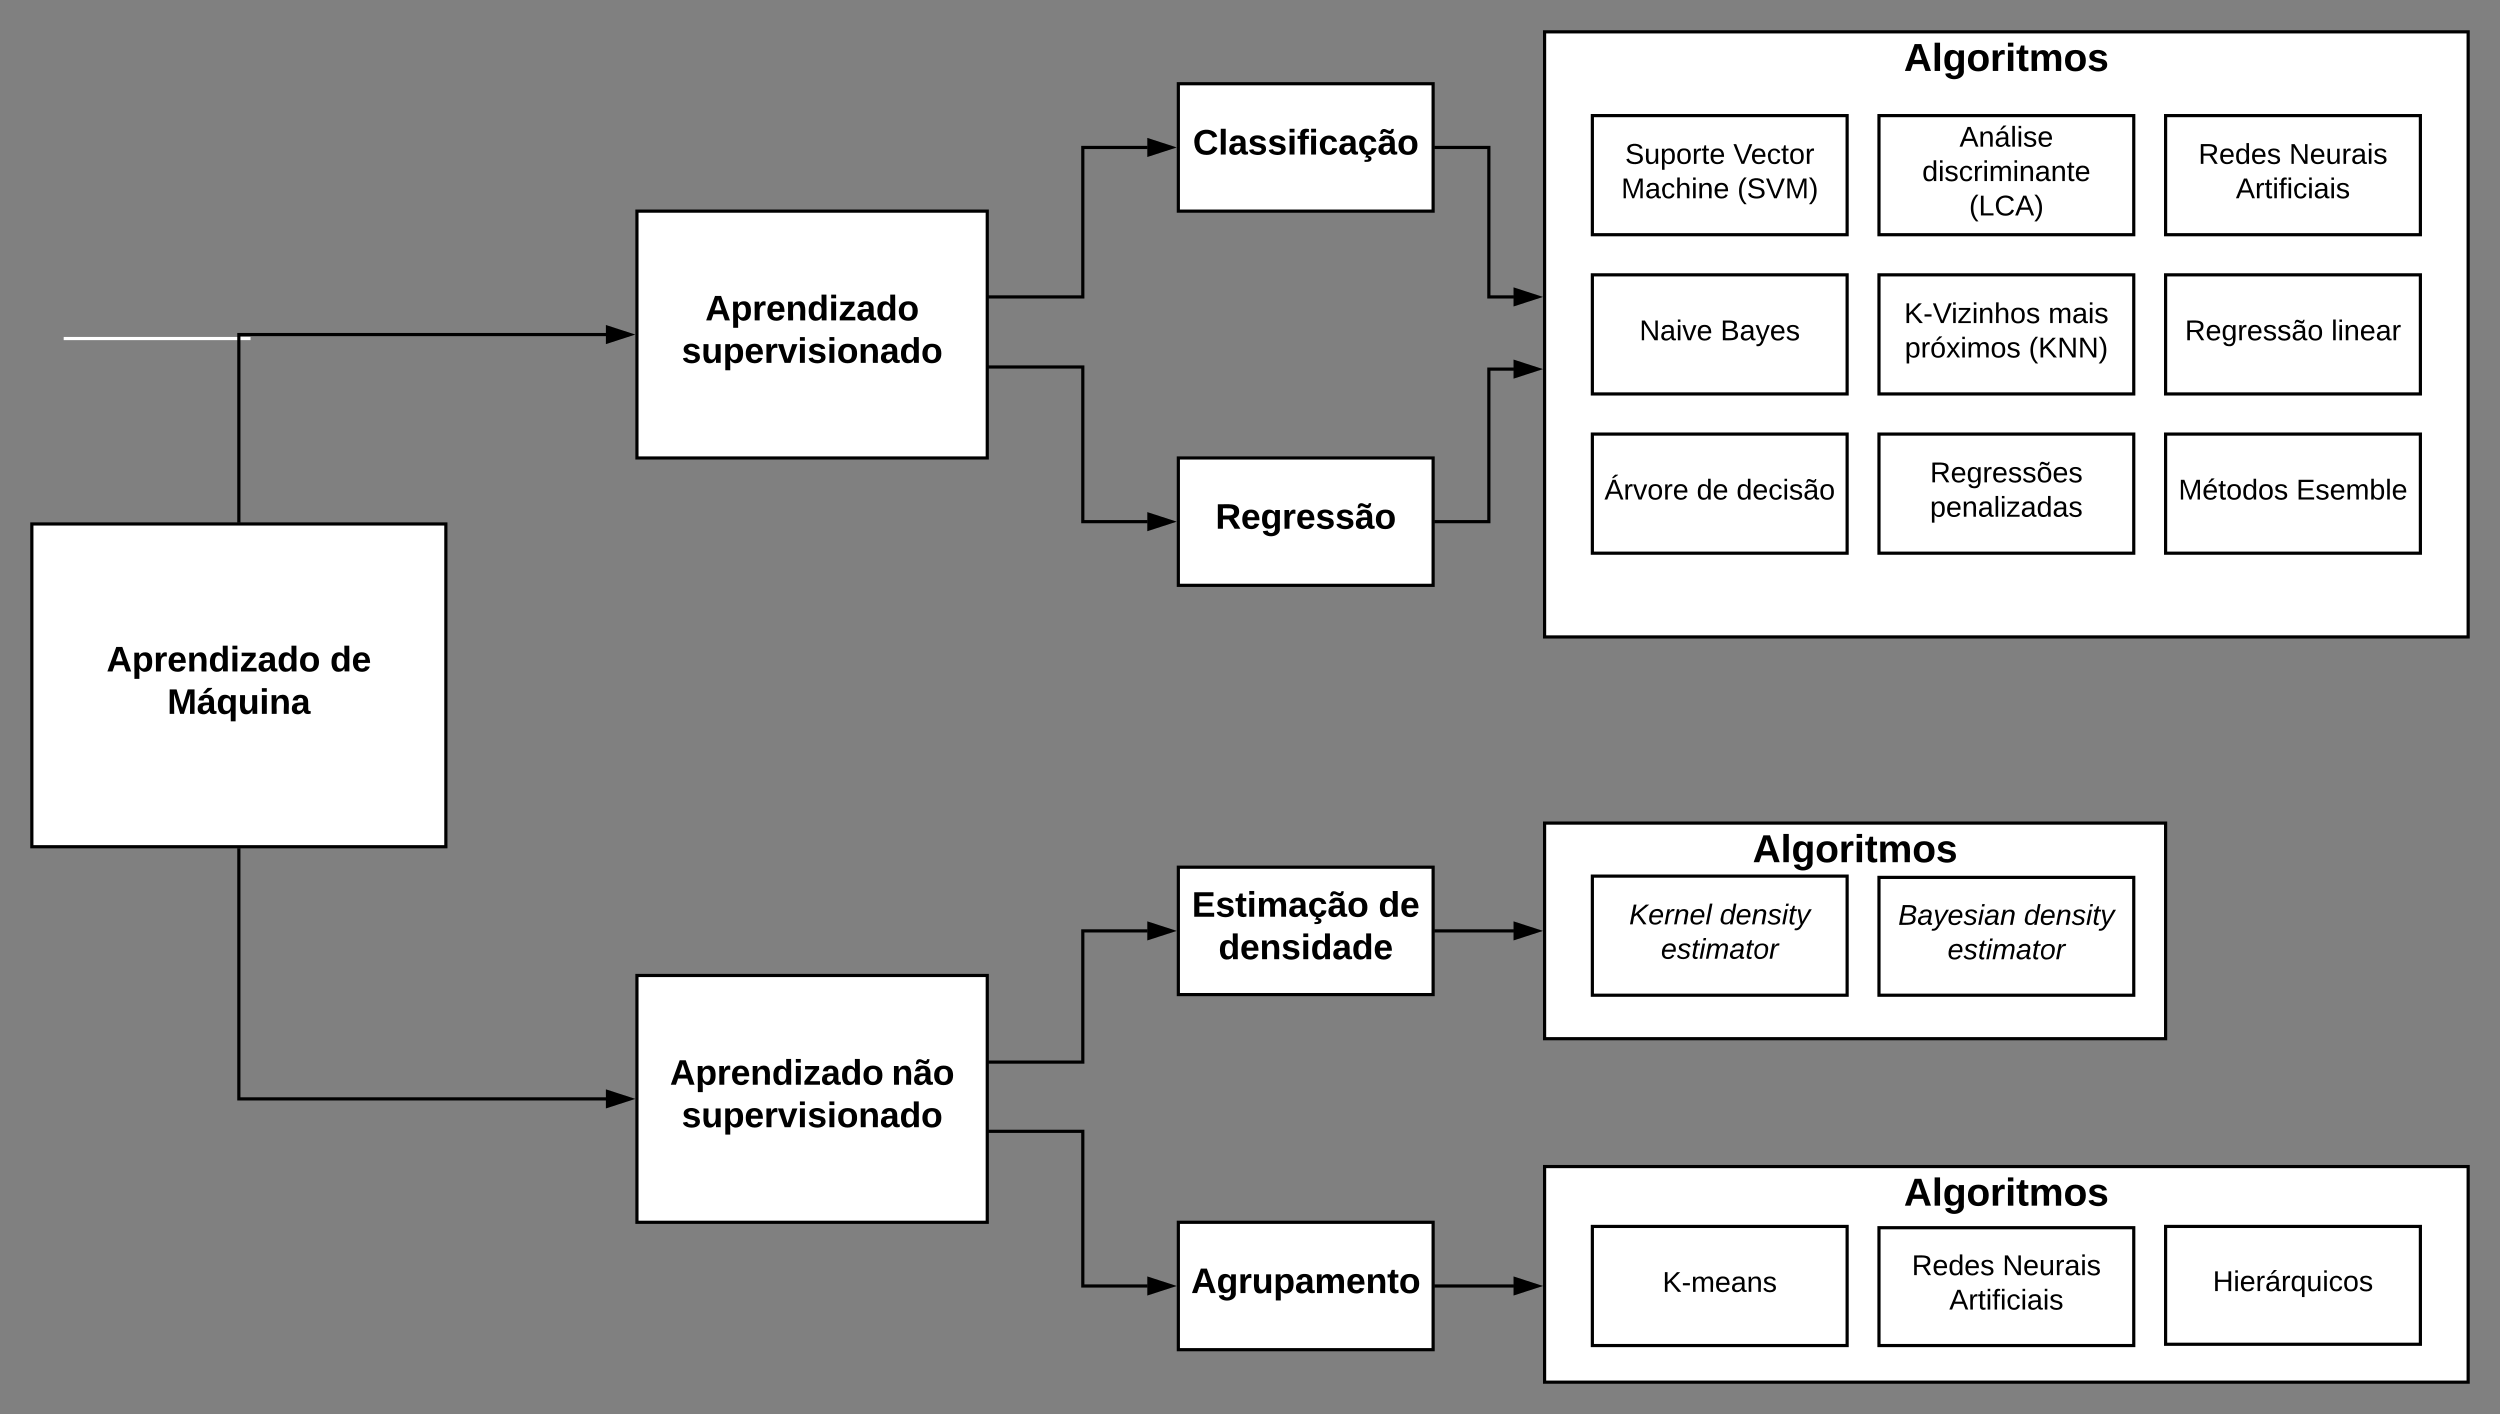 <svg xmlns="http://www.w3.org/2000/svg" xmlns:xlink="http://www.w3.org/1999/xlink" xmlns:lucid="lucid" width="1570" height="888"><rect width="100%" height="100%" fill="#808080" stroke="none"/><g transform="translate(-120 -147.4)" lucid:page-tab-id="0_0"><path d="M1090 880h580v135.4h-580z" stroke="#000" stroke-width="2" fill="#fff"/><use xlink:href="#a" transform="matrix(1,0,0,1,1095,885) translate(220.664 19.556)"/><path d="M1090 167.4h580v380h-580z" stroke="#000" stroke-width="2" fill="#fff"/><use xlink:href="#a" transform="matrix(1,0,0,1,1095,172.4) translate(220.664 19.556)"/><path d="M140 476.45h260v202.7H140z" stroke="#000" stroke-width="2" fill="#fff"/><use xlink:href="#b" transform="matrix(1,0,0,1,145,481.45) translate(41.883 87.611)"/><use xlink:href="#c" transform="matrix(1,0,0,1,145,481.45) translate(182.253 87.611)"/><use xlink:href="#d" transform="matrix(1,0,0,1,145,481.45) translate(80.062 114.278)"/><path d="M520 280h220v155H520z" stroke="#000" stroke-width="2" fill="#fff"/><use xlink:href="#e" transform="matrix(1,0,0,1,525,285) translate(37.901 63.611)"/><use xlink:href="#f" transform="matrix(1,0,0,1,525,285) translate(23.086 90.278)"/><path d="M520 760h220v155H520z" stroke="#000" stroke-width="2" fill="#fff"/><use xlink:href="#g" transform="matrix(1,0,0,1,525,765) translate(15.71 63.611)"/><use xlink:href="#h" transform="matrix(1,0,0,1,525,765) translate(154.907 63.611)"/><use xlink:href="#i" transform="matrix(1,0,0,1,525,765) translate(23.086 90.278)"/><path d="M860 200h160v80H860z" stroke="#000" stroke-width="2" fill="#fff"/><use xlink:href="#j" transform="matrix(1,0,0,1,865,205) translate(4.105 39.444)"/><path d="M860 435h160v80H860z" stroke="#000" stroke-width="2" fill="#fff"/><use xlink:href="#k" transform="matrix(1,0,0,1,865,440) translate(18.302 39.444)"/><path d="M860 915h160v80H860z" stroke="#000" stroke-width="2" fill="#fff"/><use xlink:href="#l" transform="matrix(1,0,0,1,865,920) translate(2.994 39.444)"/><path d="M1120 220h160v74.8h-160z" stroke="#000" stroke-width="2" fill="#fff"/><use xlink:href="#m" transform="matrix(1,0,0,1,1125,225) translate(15.55 25.3)"/><use xlink:href="#n" transform="matrix(1,0,0,1,1125,225) translate(83.5 25.3)"/><use xlink:href="#o" transform="matrix(1,0,0,1,1125,225) translate(13.125 46.9)"/><use xlink:href="#p" transform="matrix(1,0,0,1,1125,225) translate(86.025 46.9)"/><path d="M1480 320h160v74.8h-160z" stroke="#000" stroke-width="2" fill="#fff"/><use xlink:href="#q" transform="matrix(1,0,0,1,1485,325) translate(7.125 36.1)"/><use xlink:href="#r" transform="matrix(1,0,0,1,1485,325) translate(99.025 36.1)"/><path d="M1120 917.6h160v74.8h-160z" stroke="#000" stroke-width="2" fill="#fff"/><use xlink:href="#s" transform="matrix(1,0,0,1,1125,922.6) translate(39.05 36.1)"/><path d="M1300 220h160v74.8h-160z" stroke="#000" stroke-width="2" fill="#fff"/><use xlink:href="#t" transform="matrix(1,0,0,1,1305,225) translate(45.55 14.5)"/><use xlink:href="#u" transform="matrix(1,0,0,1,1305,225) translate(22.125 36.1)"/><use xlink:href="#v" transform="matrix(1,0,0,1,1305,225) translate(51.575 57.7)"/><path d="M1120 320h160v74.8h-160z" stroke="#000" stroke-width="2" fill="#fff"/><use xlink:href="#w" transform="matrix(1,0,0,1,1125,325) translate(24.55 36.1)"/><use xlink:href="#x" transform="matrix(1,0,0,1,1125,325) translate(75.45 36.1)"/><path d="M1300 320h160v74.8h-160z" stroke="#000" stroke-width="2" fill="#fff"/><use xlink:href="#y" transform="matrix(1,0,0,1,1305,325) translate(10.8 25.3)"/><use xlink:href="#z" transform="matrix(1,0,0,1,1305,325) translate(101.3 25.3)"/><use xlink:href="#A" transform="matrix(1,0,0,1,1305,325) translate(11.175 46.9)"/><use xlink:href="#B" transform="matrix(1,0,0,1,1305,325) translate(89.025 46.9)"/><path d="M1480 220h160v74.8h-160z" stroke="#000" stroke-width="2" fill="#fff"/><use xlink:href="#C" transform="matrix(1,0,0,1,1485,225) translate(15.6 25.3)"/><use xlink:href="#D" transform="matrix(1,0,0,1,1485,225) translate(72.55 25.3)"/><use xlink:href="#E" transform="matrix(1,0,0,1,1485,225) translate(39.125 46.9)"/><path d="M1300 420h160v74.8h-160z" stroke="#000" stroke-width="2" fill="#fff"/><use xlink:href="#F" transform="matrix(1,0,0,1,1305,425) translate(27.05 25.3)"/><use xlink:href="#G" transform="matrix(1,0,0,1,1305,425) translate(27.05 46.9)"/><path d="M1480 420h160v74.8h-160z" stroke="#000" stroke-width="2" fill="#fff"/><use xlink:href="#H" transform="matrix(1,0,0,1,1485,425) translate(3.075 36.1)"/><use xlink:href="#I" transform="matrix(1,0,0,1,1485,425) translate(77.025 36.1)"/><path d="M1300 918.4h160v74h-160z" stroke="#000" stroke-width="2" fill="#fff"/><use xlink:href="#C" transform="matrix(1,0,0,1,1305,923.4) translate(15.6 24.8)"/><use xlink:href="#D" transform="matrix(1,0,0,1,1305,923.4) translate(72.55 24.8)"/><use xlink:href="#E" transform="matrix(1,0,0,1,1305,923.4) translate(39.125 46.4)"/><path d="M1480 917.6h160v74h-160z" stroke="#000" stroke-width="2" fill="#fff"/><use xlink:href="#J" transform="matrix(1,0,0,1,1485,922.6) translate(24.625 35.6)"/><path d="M860 692h160v80H860z" stroke="#000" stroke-width="2" fill="#fff"/><use xlink:href="#K" transform="matrix(1,0,0,1,865,697) translate(3.488 26.111)"/><use xlink:href="#L" transform="matrix(1,0,0,1,865,697) translate(120.648 26.111)"/><use xlink:href="#M" transform="matrix(1,0,0,1,865,697) translate(20.185 52.778)"/><path d="M1120 420h160v74.8h-160z" stroke="#000" stroke-width="2" fill="#fff"/><use xlink:href="#N" transform="matrix(1,0,0,1,1125,425) translate(2.575 36.1)"/><use xlink:href="#O" transform="matrix(1,0,0,1,1125,425) translate(60.475 36.1)"/><use xlink:href="#P" transform="matrix(1,0,0,1,1125,425) translate(85.475 36.1)"/><path d="M160 360h117.33" stroke="#fff" stroke-width="2" fill="none"/><path d="M270 475.45V357.5h230.76" stroke="#000" stroke-width="2" fill="none"/><path d="M271 476.45h-2v-1h2zM515.76 357.5l-14.26 4.64v-9.28z"/><path d="M519 357.5l-18.5 6v-12zm-16.5 3.26l10.03-3.26-10.03-3.26z"/><path d="M270 680.15V837.5h230.76" stroke="#000" stroke-width="2" fill="none"/><path d="M271 680.15h-2v-1h2zM515.76 837.5l-14.26 4.64v-9.28z"/><path d="M519 837.5l-18.5 6v-12zm-16.5 3.26l10.03-3.26-10.03-3.26z"/><path d="M741 814.4h59V732h40.76" stroke="#000" stroke-width="2" fill="none"/><path d="M741 815.4h-1v-2h1zM855.76 732l-14.26 4.64v-9.28z"/><path d="M859 732l-18.5 6v-12zm-16.5 3.26l10.03-3.26-10.03-3.26z"/><path d="M741 857.87h59V955h40.76" stroke="#000" stroke-width="2" fill="none"/><path d="M741 858.87h-1v-2h1zM855.76 955l-14.26 4.64v-9.28z"/><path d="M859 955l-18.5 6v-12zm-16.5 3.26l10.03-3.26-10.03-3.26z"/><path d="M741 377.87h59V475h40.76" stroke="#000" stroke-width="2" fill="none"/><path d="M741 378.87h-1v-2h1zM855.76 475l-14.26 4.64v-9.28z"/><path d="M859 475l-18.5 6v-12zm-16.5 3.26l10.03-3.26-10.03-3.26z"/><path d="M741 333.87h59V240h40.76" stroke="#000" stroke-width="2" fill="none"/><path d="M741 334.87h-1v-2h1zM855.76 240l-14.26 4.64v-9.28z"/><path d="M859 240l-18.5 6v-12zm-16.5 3.26l10.03-3.26-10.03-3.26z"/><path d="M1021 240h34v93.87h15.76" stroke="#000" stroke-width="2" fill="none"/><path d="M1021 241h-1v-2h1zM1085.76 333.87l-14.26 4.63v-9.27z"/><path d="M1089 333.87l-18.5 6v-12.02zm-16.5 3.26l10.03-3.26-10.03-3.26z"/><path d="M1021 475h34v-95.8h15.76" stroke="#000" stroke-width="2" fill="none"/><path d="M1021 476h-1v-2h1zM1085.76 379.2l-14.26 4.64v-9.28z"/><path d="M1089 379.2l-18.5 6v-12zm-16.5 3.26l10.03-3.26-10.03-3.26z"/><path d="M1090 664.3h390v135.4h-390z" stroke="#000" stroke-width="2" fill="#fff"/><g><use xlink:href="#a" transform="matrix(1,0,0,1,1095,669.3) translate(125.664 19.556)"/></g><path d="M1120 697.6h160v74.8h-160z" stroke="#000" stroke-width="2" fill="#fff"/><g><use xlink:href="#Q" transform="matrix(1,0,0,1,1125,702.6) translate(18.075 25.3)"/><use xlink:href="#R" transform="matrix(1,0,0,1,1125,702.6) translate(74.975 25.3)"/><use xlink:href="#S" transform="matrix(1,0,0,1,1125,702.6) translate(38.075 46.9)"/></g><path d="M1300 698.4h160v74h-160z" stroke="#000" stroke-width="2" fill="#fff"/><g><use xlink:href="#T" transform="matrix(1,0,0,1,1305,703.4) translate(7.05 24.8)"/><use xlink:href="#R" transform="matrix(1,0,0,1,1305,703.4) translate(86 24.8)"/><use xlink:href="#S" transform="matrix(1,0,0,1,1305,703.4) translate(38.075 46.4)"/></g><path d="M1021 732h49.76" stroke="#000" stroke-width="2" fill="none"/><path d="M1021 733h-1v-2h1zM1085.76 732l-14.26 4.64v-9.28z"/><path d="M1089 732l-18.5 6v-12zm-16.5 3.26l10.03-3.26-10.03-3.26z"/><path d="M1021 955h49.76" stroke="#000" stroke-width="2" fill="none"/><path d="M1021 956h-1v-2h1zM1085.76 955l-14.26 4.64v-9.28z"/><path d="M1089 955l-18.5 6v-12zm-16.5 3.26l10.03-3.26-10.03-3.26z"/><defs><path d="M199 0l-22-63H83L61 0H9l90-248h61L250 0h-51zm-33-102l-36-108c-10 38-24 72-36 108h72" id="U"/><path d="M25 0v-261h50V0H25" id="V"/><path d="M195-6C206 82 75 100 31 46c-4-6-6-13-8-21l49-6c3 16 16 24 34 25 40 0 42-37 40-79-11 22-30 35-61 35-53 0-70-43-70-97 0-56 18-96 73-97 30 0 46 14 59 34l2-30h47zm-90-29c32 0 41-27 41-63 0-35-9-62-40-62-32 0-39 29-40 63 0 36 9 62 39 62" id="W"/><path d="M110-194c64 0 96 36 96 99 0 64-35 99-97 99-61 0-95-36-95-99 0-62 34-99 96-99zm-1 164c35 0 45-28 45-65 0-40-10-65-43-65-34 0-45 26-45 65 0 36 10 65 43 65" id="X"/><path d="M135-150c-39-12-60 13-60 57V0H25l-1-190h47c2 13-1 29 3 40 6-28 27-53 61-41v41" id="Y"/><path d="M25-224v-37h50v37H25zM25 0v-190h50V0H25" id="Z"/><path d="M115-3C79 11 28 4 28-45v-112H4v-33h27l15-45h31v45h36v33H77v99c-1 23 16 31 38 25v30" id="aa"/><path d="M220-157c-53 9-28 100-34 157h-49v-107c1-27-5-49-29-50C55-147 81-57 75 0H25l-1-190h47c2 12-1 28 3 38 10-53 101-56 108 0 13-22 24-43 59-42 82 1 51 116 57 194h-49v-107c-1-25-5-48-29-50" id="ab"/><path d="M137-138c1-29-70-34-71-4 15 46 118 7 119 86 1 83-164 76-172 9l43-7c4 19 20 25 44 25 33 8 57-30 24-41C81-84 22-81 20-136c-2-80 154-74 161-7" id="ac"/><g id="a"><use transform="matrix(0.068,0,0,0.068,0,0)" xlink:href="#U"/><use transform="matrix(0.068,0,0,0.068,17.586,0)" xlink:href="#V"/><use transform="matrix(0.068,0,0,0.068,24.377,0)" xlink:href="#W"/><use transform="matrix(0.068,0,0,0.068,39.247,0)" xlink:href="#X"/><use transform="matrix(0.068,0,0,0.068,54.117,0)" xlink:href="#Y"/><use transform="matrix(0.068,0,0,0.068,63.623,0)" xlink:href="#Z"/><use transform="matrix(0.068,0,0,0.068,70.414,0)" xlink:href="#aa"/><use transform="matrix(0.068,0,0,0.068,78.494,0)" xlink:href="#ab"/><use transform="matrix(0.068,0,0,0.068,100.222,0)" xlink:href="#X"/><use transform="matrix(0.068,0,0,0.068,115.093,0)" xlink:href="#ac"/></g><path d="M135-194c53 0 70 44 70 98 0 56-19 98-73 100-31 1-45-17-59-34 3 33 2 69 2 105H25l-1-265h48c2 10 0 23 3 31 11-24 29-35 60-35zM114-30c33 0 39-31 40-66 0-38-9-64-40-64-56 0-55 130 0 130" id="ad"/><path d="M185-48c-13 30-37 53-82 52C43 2 14-33 14-96s30-98 90-98c62 0 83 45 84 108H66c0 31 8 55 39 56 18 0 30-7 34-22zm-45-69c5-46-57-63-70-21-2 6-4 13-4 21h74" id="ae"/><path d="M135-194c87-1 58 113 63 194h-50c-7-57 23-157-34-157-59 0-34 97-39 157H25l-1-190h47c2 12-1 28 3 38 12-26 28-41 61-42" id="af"/><path d="M88-194c31-1 46 15 58 34l-1-101h50l1 261h-48c-2-10 0-23-3-31C134-8 116 4 84 4 32 4 16-41 15-95c0-56 19-97 73-99zm17 164c33 0 40-30 41-66 1-37-9-64-41-64s-38 30-39 65c0 43 13 65 39 65" id="ag"/><path d="M12 0v-35l95-120H19v-35h142v35L67-36h103V0H12" id="ah"/><path d="M133-34C117-15 103 5 69 4 32 3 11-16 11-54c-1-60 55-63 116-61 1-26-3-47-28-47-18 1-26 9-28 27l-52-2c7-38 36-58 82-57s74 22 75 68l1 82c-1 14 12 18 25 15v27c-30 8-71 5-69-32zm-48 3c29 0 43-24 42-57-32 0-66-3-65 30 0 17 8 27 23 27" id="ai"/><g id="b"><use transform="matrix(0.062,0,0,0.062,0,0)" xlink:href="#U"/><use transform="matrix(0.062,0,0,0.062,15.988,0)" xlink:href="#ad"/><use transform="matrix(0.062,0,0,0.062,29.506,0)" xlink:href="#Y"/><use transform="matrix(0.062,0,0,0.062,38.148,0)" xlink:href="#ae"/><use transform="matrix(0.062,0,0,0.062,50.494,0)" xlink:href="#af"/><use transform="matrix(0.062,0,0,0.062,64.012,0)" xlink:href="#ag"/><use transform="matrix(0.062,0,0,0.062,77.531,0)" xlink:href="#Z"/><use transform="matrix(0.062,0,0,0.062,83.704,0)" xlink:href="#ah"/><use transform="matrix(0.062,0,0,0.062,94.815,0)" xlink:href="#ai"/><use transform="matrix(0.062,0,0,0.062,107.16,0)" xlink:href="#ag"/><use transform="matrix(0.062,0,0,0.062,120.679,0)" xlink:href="#X"/></g><g id="c"><use transform="matrix(0.062,0,0,0.062,0,0)" xlink:href="#ag"/><use transform="matrix(0.062,0,0,0.062,13.519,0)" xlink:href="#ae"/></g><path d="M230 0l2-204L168 0h-37L68-204 70 0H24v-248h70l56 185 57-185h69V0h-46" id="aj"/><path d="M132-34C116-15 102 5 68 4 31 3 10-16 10-54c-1-60 55-63 116-61 1-26-3-47-28-47-18 1-26 9-28 27l-52-2c7-38 36-58 82-57s74 22 75 68l1 82c-1 14 12 18 25 15v27c-30 8-71 5-69-32zm-48 3c29 0 43-24 42-57-32 0-66-3-65 30 0 17 8 27 23 27zM66-208v-5l45-51h45v8l-60 48H66" id="ak"/><path d="M84 4C32 4 15-41 15-95c0-55 18-99 73-99 29 0 47 12 58 34l2-30h48l-1 265h-49V-32C136-9 114 4 84 4zm21-34c32 0 41-29 41-66 0-36-9-64-40-64-33 0-39 30-40 65 0 43 13 65 39 65" id="al"/><path d="M85 4C-2 5 27-109 22-190h50c7 57-23 150 33 157 60-5 35-97 40-157h50l1 190h-47c-2-12 1-28-3-38-12 25-28 42-61 42" id="am"/><g id="d"><use transform="matrix(0.062,0,0,0.062,0,0)" xlink:href="#aj"/><use transform="matrix(0.062,0,0,0.062,18.457,0)" xlink:href="#ak"/><use transform="matrix(0.062,0,0,0.062,30.802,0)" xlink:href="#al"/><use transform="matrix(0.062,0,0,0.062,44.321,0)" xlink:href="#am"/><use transform="matrix(0.062,0,0,0.062,57.84,0)" xlink:href="#Z"/><use transform="matrix(0.062,0,0,0.062,64.012,0)" xlink:href="#af"/><use transform="matrix(0.062,0,0,0.062,77.531,0)" xlink:href="#ai"/></g><g id="e"><use transform="matrix(0.062,0,0,0.062,0,0)" xlink:href="#U"/><use transform="matrix(0.062,0,0,0.062,15.988,0)" xlink:href="#ad"/><use transform="matrix(0.062,0,0,0.062,29.506,0)" xlink:href="#Y"/><use transform="matrix(0.062,0,0,0.062,38.148,0)" xlink:href="#ae"/><use transform="matrix(0.062,0,0,0.062,50.494,0)" xlink:href="#af"/><use transform="matrix(0.062,0,0,0.062,64.012,0)" xlink:href="#ag"/><use transform="matrix(0.062,0,0,0.062,77.531,0)" xlink:href="#Z"/><use transform="matrix(0.062,0,0,0.062,83.704,0)" xlink:href="#ah"/><use transform="matrix(0.062,0,0,0.062,94.815,0)" xlink:href="#ai"/><use transform="matrix(0.062,0,0,0.062,107.16,0)" xlink:href="#ag"/><use transform="matrix(0.062,0,0,0.062,120.679,0)" xlink:href="#X"/></g><path d="M128 0H69L1-190h53L99-40l48-150h52" id="an"/><g id="f"><use transform="matrix(0.062,0,0,0.062,0,0)" xlink:href="#ac"/><use transform="matrix(0.062,0,0,0.062,12.346,0)" xlink:href="#am"/><use transform="matrix(0.062,0,0,0.062,25.864,0)" xlink:href="#ad"/><use transform="matrix(0.062,0,0,0.062,39.383,0)" xlink:href="#ae"/><use transform="matrix(0.062,0,0,0.062,51.728,0)" xlink:href="#Y"/><use transform="matrix(0.062,0,0,0.062,60.37,0)" xlink:href="#an"/><use transform="matrix(0.062,0,0,0.062,72.716,0)" xlink:href="#Z"/><use transform="matrix(0.062,0,0,0.062,78.889,0)" xlink:href="#ac"/><use transform="matrix(0.062,0,0,0.062,91.235,0)" xlink:href="#Z"/><use transform="matrix(0.062,0,0,0.062,97.407,0)" xlink:href="#X"/><use transform="matrix(0.062,0,0,0.062,110.926,0)" xlink:href="#af"/><use transform="matrix(0.062,0,0,0.062,124.444,0)" xlink:href="#ai"/><use transform="matrix(0.062,0,0,0.062,136.79,0)" xlink:href="#ag"/><use transform="matrix(0.062,0,0,0.062,150.309,0)" xlink:href="#X"/></g><g id="g"><use transform="matrix(0.062,0,0,0.062,0,0)" xlink:href="#U"/><use transform="matrix(0.062,0,0,0.062,15.988,0)" xlink:href="#ad"/><use transform="matrix(0.062,0,0,0.062,29.506,0)" xlink:href="#Y"/><use transform="matrix(0.062,0,0,0.062,38.148,0)" xlink:href="#ae"/><use transform="matrix(0.062,0,0,0.062,50.494,0)" xlink:href="#af"/><use transform="matrix(0.062,0,0,0.062,64.012,0)" xlink:href="#ag"/><use transform="matrix(0.062,0,0,0.062,77.531,0)" xlink:href="#Z"/><use transform="matrix(0.062,0,0,0.062,83.704,0)" xlink:href="#ah"/><use transform="matrix(0.062,0,0,0.062,94.815,0)" xlink:href="#ai"/><use transform="matrix(0.062,0,0,0.062,107.16,0)" xlink:href="#ag"/><use transform="matrix(0.062,0,0,0.062,120.679,0)" xlink:href="#X"/></g><path d="M132-34C116-15 102 5 68 4 31 3 10-16 10-54c-1-60 55-63 116-61 1-26-3-47-28-47-18 1-26 9-28 27l-52-2c7-38 36-58 82-57s74 22 75 68l1 82c-1 14 12 18 25 15v27c-30 8-71 5-69-32zm-48 3c29 0 43-24 42-57-32 0-66-3-65 30 0 17 8 27 23 27zm82-228c-2 27-9 52-40 51-27-1-66-46-73 0H29c0-29 9-51 39-51 28 0 66 44 74 0h24" id="ao"/><g id="h"><use transform="matrix(0.062,0,0,0.062,0,0)" xlink:href="#af"/><use transform="matrix(0.062,0,0,0.062,13.519,0)" xlink:href="#ao"/><use transform="matrix(0.062,0,0,0.062,25.864,0)" xlink:href="#X"/></g><g id="i"><use transform="matrix(0.062,0,0,0.062,0,0)" xlink:href="#ac"/><use transform="matrix(0.062,0,0,0.062,12.346,0)" xlink:href="#am"/><use transform="matrix(0.062,0,0,0.062,25.864,0)" xlink:href="#ad"/><use transform="matrix(0.062,0,0,0.062,39.383,0)" xlink:href="#ae"/><use transform="matrix(0.062,0,0,0.062,51.728,0)" xlink:href="#Y"/><use transform="matrix(0.062,0,0,0.062,60.37,0)" xlink:href="#an"/><use transform="matrix(0.062,0,0,0.062,72.716,0)" xlink:href="#Z"/><use transform="matrix(0.062,0,0,0.062,78.889,0)" xlink:href="#ac"/><use transform="matrix(0.062,0,0,0.062,91.235,0)" xlink:href="#Z"/><use transform="matrix(0.062,0,0,0.062,97.407,0)" xlink:href="#X"/><use transform="matrix(0.062,0,0,0.062,110.926,0)" xlink:href="#af"/><use transform="matrix(0.062,0,0,0.062,124.444,0)" xlink:href="#ai"/><use transform="matrix(0.062,0,0,0.062,136.79,0)" xlink:href="#ag"/><use transform="matrix(0.062,0,0,0.062,150.309,0)" xlink:href="#X"/></g><path d="M67-125c0 53 21 87 73 88 37 1 54-22 65-47l45 17C233-25 199 4 140 4 58 4 20-42 15-125 8-235 124-281 211-232c18 10 29 29 36 50l-46 12c-8-25-30-41-62-41-52 0-71 34-72 86" id="ap"/><path d="M121-226c-27-7-43 5-38 36h38v33H83V0H34v-157H6v-33h28c-9-59 32-81 87-68v32" id="aq"/><path d="M190-63c-7 42-38 67-86 67-59 0-84-38-90-98-12-110 154-137 174-36l-49 2c-2-19-15-32-35-32-30 0-35 28-38 64-6 74 65 87 74 30" id="ar"/><path d="M190-63c-7 42-38 67-86 67-59 0-84-38-90-98-12-110 154-137 174-36l-49 2c-2-19-15-32-35-32-30 0-35 28-38 64-6 74 65 87 74 30zm-84 77c20 1 33 9 33 27 0 32-36 36-71 33V53c15 1 39 4 39-11 0-13-16-12-31-12L87 0h25" id="as"/><g id="j"><use transform="matrix(0.062,0,0,0.062,0,0)" xlink:href="#ap"/><use transform="matrix(0.062,0,0,0.062,15.988,0)" xlink:href="#V"/><use transform="matrix(0.062,0,0,0.062,22.16,0)" xlink:href="#ai"/><use transform="matrix(0.062,0,0,0.062,34.506,0)" xlink:href="#ac"/><use transform="matrix(0.062,0,0,0.062,46.852,0)" xlink:href="#ac"/><use transform="matrix(0.062,0,0,0.062,59.198,0)" xlink:href="#Z"/><use transform="matrix(0.062,0,0,0.062,65.37,0)" xlink:href="#aq"/><use transform="matrix(0.062,0,0,0.062,72.716,0)" xlink:href="#Z"/><use transform="matrix(0.062,0,0,0.062,78.889,0)" xlink:href="#ar"/><use transform="matrix(0.062,0,0,0.062,91.235,0)" xlink:href="#ai"/><use transform="matrix(0.062,0,0,0.062,103.58,0)" xlink:href="#as"/><use transform="matrix(0.062,0,0,0.062,115.926,0)" xlink:href="#ao"/><use transform="matrix(0.062,0,0,0.062,128.272,0)" xlink:href="#X"/></g><path d="M240-174c0 40-23 61-54 70L253 0h-59l-57-94H76V0H24v-248c93 4 217-23 216 74zM76-134c48-2 112 12 112-38 0-48-66-32-112-35v73" id="at"/><g id="k"><use transform="matrix(0.062,0,0,0.062,0,0)" xlink:href="#at"/><use transform="matrix(0.062,0,0,0.062,15.988,0)" xlink:href="#ae"/><use transform="matrix(0.062,0,0,0.062,28.333,0)" xlink:href="#W"/><use transform="matrix(0.062,0,0,0.062,41.852,0)" xlink:href="#Y"/><use transform="matrix(0.062,0,0,0.062,50.494,0)" xlink:href="#ae"/><use transform="matrix(0.062,0,0,0.062,62.84,0)" xlink:href="#ac"/><use transform="matrix(0.062,0,0,0.062,75.185,0)" xlink:href="#ac"/><use transform="matrix(0.062,0,0,0.062,87.531,0)" xlink:href="#ao"/><use transform="matrix(0.062,0,0,0.062,99.877,0)" xlink:href="#X"/></g><g id="l"><use transform="matrix(0.062,0,0,0.062,0,0)" xlink:href="#U"/><use transform="matrix(0.062,0,0,0.062,15.988,0)" xlink:href="#W"/><use transform="matrix(0.062,0,0,0.062,29.506,0)" xlink:href="#Y"/><use transform="matrix(0.062,0,0,0.062,38.148,0)" xlink:href="#am"/><use transform="matrix(0.062,0,0,0.062,51.667,0)" xlink:href="#ad"/><use transform="matrix(0.062,0,0,0.062,65.185,0)" xlink:href="#ai"/><use transform="matrix(0.062,0,0,0.062,77.531,0)" xlink:href="#ab"/><use transform="matrix(0.062,0,0,0.062,97.284,0)" xlink:href="#ae"/><use transform="matrix(0.062,0,0,0.062,109.63,0)" xlink:href="#af"/><use transform="matrix(0.062,0,0,0.062,123.148,0)" xlink:href="#aa"/><use transform="matrix(0.062,0,0,0.062,130.494,0)" xlink:href="#X"/></g><path d="M185-189c-5-48-123-54-124 2 14 75 158 14 163 119 3 78-121 87-175 55-17-10-28-26-33-46l33-7c5 56 141 63 141-1 0-78-155-14-162-118-5-82 145-84 179-34 5 7 8 16 11 25" id="au"/><path d="M84 4C-5 8 30-112 23-190h32v120c0 31 7 50 39 49 72-2 45-101 50-169h31l1 190h-30c-1-10 1-25-2-33-11 22-28 36-60 37" id="av"/><path d="M115-194c55 1 70 41 70 98S169 2 115 4C84 4 66-9 55-30l1 105H24l-1-265h31l2 30c10-21 28-34 59-34zm-8 174c40 0 45-34 45-75s-6-73-45-74c-42 0-51 32-51 76 0 43 10 73 51 73" id="aw"/><path d="M100-194c62-1 85 37 85 99 1 63-27 99-86 99S16-35 15-95c0-66 28-99 85-99zM99-20c44 1 53-31 53-75 0-43-8-75-51-75s-53 32-53 75 10 74 51 75" id="ax"/><path d="M114-163C36-179 61-72 57 0H25l-1-190h30c1 12-1 29 2 39 6-27 23-49 58-41v29" id="ay"/><path d="M59-47c-2 24 18 29 38 22v24C64 9 27 4 27-40v-127H5v-23h24l9-43h21v43h35v23H59v120" id="az"/><path d="M100-194c63 0 86 42 84 106H49c0 40 14 67 53 68 26 1 43-12 49-29l28 8c-11 28-37 45-77 45C44 4 14-33 15-96c1-61 26-98 85-98zm52 81c6-60-76-77-97-28-3 7-6 17-6 28h103" id="aA"/><g id="m"><use transform="matrix(0.05,0,0,0.05,0,0)" xlink:href="#au"/><use transform="matrix(0.05,0,0,0.05,12,0)" xlink:href="#av"/><use transform="matrix(0.05,0,0,0.05,22,0)" xlink:href="#aw"/><use transform="matrix(0.05,0,0,0.05,32,0)" xlink:href="#ax"/><use transform="matrix(0.05,0,0,0.05,42,0)" xlink:href="#ay"/><use transform="matrix(0.05,0,0,0.05,47.95,0)" xlink:href="#az"/><use transform="matrix(0.05,0,0,0.05,52.95,0)" xlink:href="#aA"/></g><path d="M137 0h-34L2-248h35l83 218 83-218h36" id="aB"/><path d="M96-169c-40 0-48 33-48 73s9 75 48 75c24 0 41-14 43-38l32 2c-6 37-31 61-74 61-59 0-76-41-82-99-10-93 101-131 147-64 4 7 5 14 7 22l-32 3c-4-21-16-35-41-35" id="aC"/><g id="n"><use transform="matrix(0.05,0,0,0.05,0,0)" xlink:href="#aB"/><use transform="matrix(0.05,0,0,0.05,11,0)" xlink:href="#aA"/><use transform="matrix(0.05,0,0,0.05,21,0)" xlink:href="#aC"/><use transform="matrix(0.05,0,0,0.05,30,0)" xlink:href="#az"/><use transform="matrix(0.05,0,0,0.05,35,0)" xlink:href="#ax"/><use transform="matrix(0.05,0,0,0.05,45,0)" xlink:href="#ay"/></g><path d="M240 0l2-218c-23 76-54 145-80 218h-23L58-218 59 0H30v-248h44l77 211c21-75 51-140 76-211h43V0h-30" id="aD"/><path d="M141-36C126-15 110 5 73 4 37 3 15-17 15-53c-1-64 63-63 125-63 3-35-9-54-41-54-24 1-41 7-42 31l-33-3c5-37 33-52 76-52 45 0 72 20 72 64v82c-1 20 7 32 28 27v20c-31 9-61-2-59-35zM48-53c0 20 12 33 32 33 41-3 63-29 60-74-43 2-92-5-92 41" id="aE"/><path d="M106-169C34-169 62-67 57 0H25v-261h32l-1 103c12-21 28-36 61-36 89 0 53 116 60 194h-32v-121c2-32-8-49-39-48" id="aF"/><path d="M24-231v-30h32v30H24zM24 0v-190h32V0H24" id="aG"/><path d="M117-194c89-4 53 116 60 194h-32v-121c0-31-8-49-39-48C34-167 62-67 57 0H25l-1-190h30c1 10-1 24 2 32 11-22 29-35 61-36" id="aH"/><g id="o"><use transform="matrix(0.05,0,0,0.05,0,0)" xlink:href="#aD"/><use transform="matrix(0.05,0,0,0.05,14.95,0)" xlink:href="#aE"/><use transform="matrix(0.05,0,0,0.05,24.95,0)" xlink:href="#aC"/><use transform="matrix(0.05,0,0,0.05,33.95,0)" xlink:href="#aF"/><use transform="matrix(0.05,0,0,0.05,43.95,0)" xlink:href="#aG"/><use transform="matrix(0.05,0,0,0.05,47.9,0)" xlink:href="#aH"/><use transform="matrix(0.05,0,0,0.05,57.9,0)" xlink:href="#aA"/></g><path d="M87 75C49 33 22-17 22-94c0-76 28-126 65-167h31c-38 41-64 92-64 168S80 34 118 75H87" id="aI"/><path d="M33-261c38 41 65 92 65 168S71 34 33 75H2C39 34 66-17 66-93S39-220 2-261h31" id="aJ"/><g id="p"><use transform="matrix(0.05,0,0,0.05,0,0)" xlink:href="#aI"/><use transform="matrix(0.05,0,0,0.05,5.95,0)" xlink:href="#au"/><use transform="matrix(0.05,0,0,0.05,17.95,0)" xlink:href="#aB"/><use transform="matrix(0.05,0,0,0.05,29.95,0)" xlink:href="#aD"/><use transform="matrix(0.05,0,0,0.05,44.9,0)" xlink:href="#aJ"/></g><path d="M233-177c-1 41-23 64-60 70L243 0h-38l-65-103H63V0H30v-248c88 3 205-21 203 71zM63-129c60-2 137 13 137-47 0-61-80-42-137-45v92" id="aK"/><path d="M177-190C167-65 218 103 67 71c-23-6-38-20-44-43l32-5c15 47 100 32 89-28v-30C133-14 115 1 83 1 29 1 15-40 15-95c0-56 16-97 71-98 29-1 48 16 59 35 1-10 0-23 2-32h30zM94-22c36 0 50-32 50-73 0-42-14-75-50-75-39 0-46 34-46 75s6 73 46 73" id="aL"/><path d="M135-143c-3-34-86-38-87 0 15 53 115 12 119 90S17 21 10-45l28-5c4 36 97 45 98 0-10-56-113-15-118-90-4-57 82-63 122-42 12 7 21 19 24 35" id="aM"/><path d="M141-36C126-15 110 5 73 4 37 3 15-17 15-53c-1-64 63-63 125-63 3-35-9-54-41-54-24 1-41 7-42 31l-33-3c5-37 33-52 76-52 45 0 72 20 72 64v82c-1 20 7 32 28 27v20c-31 9-61-2-59-35zM48-53c0 20 12 33 32 33 41-3 63-29 60-74-43 2-92-5-92 41zm117-205c-3 23-9 48-36 47-26-1-65-44-74 0H39c4-23 8-48 36-47s64 44 74 0h16" id="aN"/><g id="q"><use transform="matrix(0.05,0,0,0.05,0,0)" xlink:href="#aK"/><use transform="matrix(0.05,0,0,0.05,12.95,0)" xlink:href="#aA"/><use transform="matrix(0.05,0,0,0.05,22.95,0)" xlink:href="#aL"/><use transform="matrix(0.05,0,0,0.05,32.95,0)" xlink:href="#ay"/><use transform="matrix(0.05,0,0,0.05,38.9,0)" xlink:href="#aA"/><use transform="matrix(0.05,0,0,0.05,48.9,0)" xlink:href="#aM"/><use transform="matrix(0.05,0,0,0.05,57.9,0)" xlink:href="#aM"/><use transform="matrix(0.05,0,0,0.05,66.9,0)" xlink:href="#aN"/><use transform="matrix(0.05,0,0,0.05,76.9,0)" xlink:href="#ax"/></g><path d="M24 0v-261h32V0H24" id="aO"/><g id="r"><use transform="matrix(0.05,0,0,0.05,0,0)" xlink:href="#aO"/><use transform="matrix(0.05,0,0,0.05,3.95,0)" xlink:href="#aG"/><use transform="matrix(0.05,0,0,0.05,7.9,0)" xlink:href="#aH"/><use transform="matrix(0.05,0,0,0.05,17.9,0)" xlink:href="#aA"/><use transform="matrix(0.05,0,0,0.05,27.9,0)" xlink:href="#aE"/><use transform="matrix(0.05,0,0,0.05,37.9,0)" xlink:href="#ay"/></g><path d="M194 0L95-120 63-95V0H30v-248h33v124l119-124h40L117-140 236 0h-42" id="aP"/><path d="M16-82v-28h88v28H16" id="aQ"/><path d="M210-169c-67 3-38 105-44 169h-31v-121c0-29-5-50-35-48C34-165 62-65 56 0H25l-1-190h30c1 10-1 24 2 32 10-44 99-50 107 0 11-21 27-35 58-36 85-2 47 119 55 194h-31v-121c0-29-5-49-35-48" id="aR"/><g id="s"><use transform="matrix(0.05,0,0,0.05,0,0)" xlink:href="#aP"/><use transform="matrix(0.05,0,0,0.05,12,0)" xlink:href="#aQ"/><use transform="matrix(0.05,0,0,0.05,17.95,0)" xlink:href="#aR"/><use transform="matrix(0.05,0,0,0.05,32.9,0)" xlink:href="#aA"/><use transform="matrix(0.05,0,0,0.05,42.9,0)" xlink:href="#aE"/><use transform="matrix(0.05,0,0,0.05,52.9,0)" xlink:href="#aH"/><use transform="matrix(0.05,0,0,0.05,62.9,0)" xlink:href="#aM"/></g><path d="M205 0l-28-72H64L36 0H1l101-248h38L239 0h-34zm-38-99l-47-123c-12 45-31 82-46 123h93" id="aS"/><path d="M141-36C126-15 110 5 73 4 37 3 15-17 15-53c-1-64 63-63 125-63 3-35-9-54-41-54-24 1-41 7-42 31l-33-3c5-37 33-52 76-52 45 0 72 20 72 64v82c-1 20 7 32 28 27v20c-31 9-61-2-59-35zM48-53c0 20 12 33 32 33 41-3 63-29 60-74-43 2-92-5-92 41zm25-158c8-23 27-35 38-54h36v5l-58 49H73" id="aT"/><g id="t"><use transform="matrix(0.05,0,0,0.05,0,0)" xlink:href="#aS"/><use transform="matrix(0.05,0,0,0.05,12,0)" xlink:href="#aH"/><use transform="matrix(0.05,0,0,0.05,22,0)" xlink:href="#aT"/><use transform="matrix(0.05,0,0,0.05,32,0)" xlink:href="#aO"/><use transform="matrix(0.05,0,0,0.05,35.95,0)" xlink:href="#aG"/><use transform="matrix(0.05,0,0,0.05,39.9,0)" xlink:href="#aM"/><use transform="matrix(0.05,0,0,0.05,48.9,0)" xlink:href="#aA"/></g><path d="M85-194c31 0 48 13 60 33l-1-100h32l1 261h-30c-2-10 0-23-3-31C134-8 116 4 85 4 32 4 16-35 15-94c0-66 23-100 70-100zm9 24c-40 0-46 34-46 75 0 40 6 74 45 74 42 0 51-32 51-76 0-42-9-74-50-73" id="aU"/><g id="u"><use transform="matrix(0.05,0,0,0.05,0,0)" xlink:href="#aU"/><use transform="matrix(0.05,0,0,0.05,10,0)" xlink:href="#aG"/><use transform="matrix(0.05,0,0,0.05,13.95,0)" xlink:href="#aM"/><use transform="matrix(0.05,0,0,0.05,22.95,0)" xlink:href="#aC"/><use transform="matrix(0.05,0,0,0.05,31.95,0)" xlink:href="#ay"/><use transform="matrix(0.05,0,0,0.05,37.9,0)" xlink:href="#aG"/><use transform="matrix(0.05,0,0,0.05,41.85,0)" xlink:href="#aR"/><use transform="matrix(0.05,0,0,0.05,56.8,0)" xlink:href="#aG"/><use transform="matrix(0.05,0,0,0.05,60.75,0)" xlink:href="#aH"/><use transform="matrix(0.05,0,0,0.05,70.75,0)" xlink:href="#aE"/><use transform="matrix(0.05,0,0,0.05,80.75,0)" xlink:href="#aH"/><use transform="matrix(0.05,0,0,0.05,90.75,0)" xlink:href="#az"/><use transform="matrix(0.05,0,0,0.05,95.75,0)" xlink:href="#aA"/></g><path d="M30 0v-248h33v221h125V0H30" id="aV"/><path d="M212-179c-10-28-35-45-73-45-59 0-87 40-87 99 0 60 29 101 89 101 43 0 62-24 78-52l27 14C228-24 195 4 139 4 59 4 22-46 18-125c-6-104 99-153 187-111 19 9 31 26 39 46" id="aW"/><g id="v"><use transform="matrix(0.05,0,0,0.05,0,0)" xlink:href="#aI"/><use transform="matrix(0.05,0,0,0.05,5.95,0)" xlink:href="#aV"/><use transform="matrix(0.05,0,0,0.05,15.95,0)" xlink:href="#aW"/><use transform="matrix(0.05,0,0,0.05,28.9,0)" xlink:href="#aS"/><use transform="matrix(0.05,0,0,0.05,40.9,0)" xlink:href="#aJ"/></g><path d="M190 0L58-211 59 0H30v-248h39L202-35l-2-213h31V0h-41" id="aX"/><path d="M108 0H70L1-190h34L89-25l56-165h34" id="aY"/><g id="w"><use transform="matrix(0.05,0,0,0.05,0,0)" xlink:href="#aX"/><use transform="matrix(0.05,0,0,0.05,12.95,0)" xlink:href="#aE"/><use transform="matrix(0.05,0,0,0.05,22.95,0)" xlink:href="#aG"/><use transform="matrix(0.05,0,0,0.05,26.9,0)" xlink:href="#aY"/><use transform="matrix(0.05,0,0,0.05,35.9,0)" xlink:href="#aA"/></g><path d="M160-131c35 5 61 23 61 61C221 17 115-2 30 0v-248c76 3 177-17 177 60 0 33-19 50-47 57zm-97-11c50-1 110 9 110-42 0-47-63-36-110-37v79zm0 115c55-2 124 14 124-45 0-56-70-42-124-44v89" id="aZ"/><path d="M179-190L93 31C79 59 56 82 12 73V49c39 6 53-20 64-50L1-190h34L92-34l54-156h33" id="ba"/><g id="x"><use transform="matrix(0.05,0,0,0.05,0,0)" xlink:href="#aZ"/><use transform="matrix(0.05,0,0,0.05,12,0)" xlink:href="#aE"/><use transform="matrix(0.05,0,0,0.05,22,0)" xlink:href="#ba"/><use transform="matrix(0.05,0,0,0.05,31,0)" xlink:href="#aA"/><use transform="matrix(0.05,0,0,0.05,41,0)" xlink:href="#aM"/></g><path d="M9 0v-24l116-142H16v-24h144v24L44-24h123V0H9" id="bb"/><g id="y"><use transform="matrix(0.05,0,0,0.05,0,0)" xlink:href="#aP"/><use transform="matrix(0.05,0,0,0.05,12,0)" xlink:href="#aQ"/><use transform="matrix(0.05,0,0,0.05,17.95,0)" xlink:href="#aB"/><use transform="matrix(0.05,0,0,0.05,29.6,0)" xlink:href="#aG"/><use transform="matrix(0.05,0,0,0.05,33.55,0)" xlink:href="#bb"/><use transform="matrix(0.05,0,0,0.05,42.55,0)" xlink:href="#aG"/><use transform="matrix(0.05,0,0,0.05,46.5,0)" xlink:href="#aH"/><use transform="matrix(0.05,0,0,0.05,56.5,0)" xlink:href="#aF"/><use transform="matrix(0.05,0,0,0.05,66.5,0)" xlink:href="#ax"/><use transform="matrix(0.05,0,0,0.05,76.5,0)" xlink:href="#aM"/></g><g id="z"><use transform="matrix(0.05,0,0,0.05,0,0)" xlink:href="#aR"/><use transform="matrix(0.05,0,0,0.05,14.95,0)" xlink:href="#aE"/><use transform="matrix(0.05,0,0,0.05,24.95,0)" xlink:href="#aG"/><use transform="matrix(0.05,0,0,0.05,28.9,0)" xlink:href="#aM"/></g><path d="M100-194c62-1 85 37 85 99 1 63-27 99-86 99S16-35 15-95c0-66 28-99 85-99zM99-20c44 1 53-31 53-75 0-43-8-75-51-75s-53 32-53 75 10 74 51 75zM76-211c8-23 27-35 38-54h36v5l-58 49H76" id="bc"/><path d="M141 0L90-78 38 0H4l68-98-65-92h35l48 74 47-74h35l-64 92 68 98h-35" id="bd"/><g id="A"><use transform="matrix(0.05,0,0,0.05,0,0)" xlink:href="#aw"/><use transform="matrix(0.05,0,0,0.05,10,0)" xlink:href="#ay"/><use transform="matrix(0.05,0,0,0.05,15.95,0)" xlink:href="#bc"/><use transform="matrix(0.05,0,0,0.05,25.95,0)" xlink:href="#bd"/><use transform="matrix(0.05,0,0,0.05,34.95,0)" xlink:href="#aG"/><use transform="matrix(0.05,0,0,0.05,38.9,0)" xlink:href="#aR"/><use transform="matrix(0.05,0,0,0.05,53.85,0)" xlink:href="#ax"/><use transform="matrix(0.05,0,0,0.05,63.85,0)" xlink:href="#aM"/></g><g id="B"><use transform="matrix(0.05,0,0,0.05,0,0)" xlink:href="#aI"/><use transform="matrix(0.05,0,0,0.05,5.95,0)" xlink:href="#aP"/><use transform="matrix(0.05,0,0,0.05,17.95,0)" xlink:href="#aX"/><use transform="matrix(0.05,0,0,0.05,30.9,0)" xlink:href="#aX"/><use transform="matrix(0.05,0,0,0.05,43.85,0)" xlink:href="#aJ"/></g><g id="C"><use transform="matrix(0.05,0,0,0.05,0,0)" xlink:href="#aK"/><use transform="matrix(0.05,0,0,0.05,12.95,0)" xlink:href="#aA"/><use transform="matrix(0.05,0,0,0.05,22.95,0)" xlink:href="#aU"/><use transform="matrix(0.05,0,0,0.05,32.95,0)" xlink:href="#aA"/><use transform="matrix(0.05,0,0,0.05,42.95,0)" xlink:href="#aM"/></g><g id="D"><use transform="matrix(0.05,0,0,0.05,0,0)" xlink:href="#aX"/><use transform="matrix(0.05,0,0,0.05,12.95,0)" xlink:href="#aA"/><use transform="matrix(0.05,0,0,0.05,22.95,0)" xlink:href="#av"/><use transform="matrix(0.05,0,0,0.05,32.95,0)" xlink:href="#ay"/><use transform="matrix(0.05,0,0,0.05,38.9,0)" xlink:href="#aE"/><use transform="matrix(0.05,0,0,0.05,48.9,0)" xlink:href="#aG"/><use transform="matrix(0.05,0,0,0.05,52.85,0)" xlink:href="#aM"/></g><path d="M101-234c-31-9-42 10-38 44h38v23H63V0H32v-167H5v-23h27c-7-52 17-82 69-68v24" id="be"/><g id="E"><use transform="matrix(0.05,0,0,0.05,0,0)" xlink:href="#aS"/><use transform="matrix(0.05,0,0,0.05,12,0)" xlink:href="#ay"/><use transform="matrix(0.05,0,0,0.05,17.95,0)" xlink:href="#az"/><use transform="matrix(0.05,0,0,0.05,22.95,0)" xlink:href="#aG"/><use transform="matrix(0.05,0,0,0.05,26.9,0)" xlink:href="#be"/><use transform="matrix(0.05,0,0,0.05,31.9,0)" xlink:href="#aG"/><use transform="matrix(0.05,0,0,0.05,35.85,0)" xlink:href="#aC"/><use transform="matrix(0.05,0,0,0.05,44.85,0)" xlink:href="#aG"/><use transform="matrix(0.05,0,0,0.05,48.8,0)" xlink:href="#aE"/><use transform="matrix(0.05,0,0,0.05,58.8,0)" xlink:href="#aG"/><use transform="matrix(0.05,0,0,0.05,62.75,0)" xlink:href="#aM"/></g><path d="M100-194c62-1 85 37 85 99 1 63-27 99-86 99S16-35 15-95c0-66 28-99 85-99zM99-20c44 1 53-31 53-75 0-43-8-75-51-75s-53 32-53 75 10 74 51 75zm66-238c-3 23-9 48-36 47-26-1-65-44-74 0H39c4-23 8-48 36-47s64 44 74 0h16" id="bf"/><g id="F"><use transform="matrix(0.05,0,0,0.05,0,0)" xlink:href="#aK"/><use transform="matrix(0.05,0,0,0.05,12.95,0)" xlink:href="#aA"/><use transform="matrix(0.05,0,0,0.05,22.95,0)" xlink:href="#aL"/><use transform="matrix(0.05,0,0,0.05,32.95,0)" xlink:href="#ay"/><use transform="matrix(0.05,0,0,0.05,38.9,0)" xlink:href="#aA"/><use transform="matrix(0.05,0,0,0.05,48.9,0)" xlink:href="#aM"/><use transform="matrix(0.05,0,0,0.05,57.9,0)" xlink:href="#aM"/><use transform="matrix(0.05,0,0,0.05,66.9,0)" xlink:href="#bf"/><use transform="matrix(0.05,0,0,0.05,76.9,0)" xlink:href="#aA"/><use transform="matrix(0.05,0,0,0.05,86.9,0)" xlink:href="#aM"/></g><g id="G"><use transform="matrix(0.05,0,0,0.05,0,0)" xlink:href="#aw"/><use transform="matrix(0.05,0,0,0.05,10,0)" xlink:href="#aA"/><use transform="matrix(0.05,0,0,0.05,20,0)" xlink:href="#aH"/><use transform="matrix(0.05,0,0,0.05,30,0)" xlink:href="#aE"/><use transform="matrix(0.05,0,0,0.05,40,0)" xlink:href="#aO"/><use transform="matrix(0.05,0,0,0.05,43.95,0)" xlink:href="#aG"/><use transform="matrix(0.05,0,0,0.05,47.9,0)" xlink:href="#bb"/><use transform="matrix(0.05,0,0,0.05,56.9,0)" xlink:href="#aE"/><use transform="matrix(0.05,0,0,0.05,66.9,0)" xlink:href="#aU"/><use transform="matrix(0.05,0,0,0.05,76.9,0)" xlink:href="#aE"/><use transform="matrix(0.05,0,0,0.05,86.9,0)" xlink:href="#aM"/></g><path d="M100-194c63 0 86 42 84 106H49c0 40 14 67 53 68 26 1 43-12 49-29l28 8c-11 28-37 45-77 45C44 4 14-33 15-96c1-61 26-98 85-98zm52 81c6-60-76-77-97-28-3 7-6 17-6 28h103zm-74-98c8-23 27-35 38-54h36v5l-58 49H78" id="bg"/><g id="H"><use transform="matrix(0.05,0,0,0.05,0,0)" xlink:href="#aD"/><use transform="matrix(0.05,0,0,0.05,14.95,0)" xlink:href="#bg"/><use transform="matrix(0.05,0,0,0.05,24.95,0)" xlink:href="#az"/><use transform="matrix(0.05,0,0,0.05,29.95,0)" xlink:href="#ax"/><use transform="matrix(0.05,0,0,0.05,39.95,0)" xlink:href="#aU"/><use transform="matrix(0.05,0,0,0.05,49.95,0)" xlink:href="#ax"/><use transform="matrix(0.05,0,0,0.05,59.95,0)" xlink:href="#aM"/></g><path d="M30 0v-248h187v28H63v79h144v27H63v87h162V0H30" id="bh"/><path d="M115-194c53 0 69 39 70 98 0 66-23 100-70 100C84 3 66-7 56-30L54 0H23l1-261h32v101c10-23 28-34 59-34zm-8 174c40 0 45-34 45-75 0-40-5-75-45-74-42 0-51 32-51 76 0 43 10 73 51 73" id="bi"/><g id="I"><use transform="matrix(0.05,0,0,0.05,0,0)" xlink:href="#bh"/><use transform="matrix(0.05,0,0,0.05,12,0)" xlink:href="#aM"/><use transform="matrix(0.05,0,0,0.05,21,0)" xlink:href="#aA"/><use transform="matrix(0.05,0,0,0.05,31,0)" xlink:href="#aR"/><use transform="matrix(0.05,0,0,0.05,45.95,0)" xlink:href="#bi"/><use transform="matrix(0.05,0,0,0.05,55.95,0)" xlink:href="#aO"/><use transform="matrix(0.05,0,0,0.05,59.9,0)" xlink:href="#aA"/></g><path d="M197 0v-115H63V0H30v-248h33v105h134v-105h34V0h-34" id="bj"/><path d="M145-31C134-9 116 4 85 4 32 4 16-35 15-94c0-59 17-99 70-100 32-1 48 14 60 33 0-11-1-24 2-32h30l-1 268h-32zM93-21c41 0 51-33 51-76s-8-73-50-73c-40 0-46 35-46 75s5 74 45 74" id="bk"/><g id="J"><use transform="matrix(0.05,0,0,0.05,0,0)" xlink:href="#bj"/><use transform="matrix(0.05,0,0,0.05,12.95,0)" xlink:href="#aG"/><use transform="matrix(0.05,0,0,0.05,16.9,0)" xlink:href="#aA"/><use transform="matrix(0.05,0,0,0.05,26.9,0)" xlink:href="#ay"/><use transform="matrix(0.05,0,0,0.05,32.85,0)" xlink:href="#aT"/><use transform="matrix(0.05,0,0,0.05,42.85,0)" xlink:href="#ay"/><use transform="matrix(0.05,0,0,0.05,48.8,0)" xlink:href="#bk"/><use transform="matrix(0.05,0,0,0.05,58.8,0)" xlink:href="#av"/><use transform="matrix(0.05,0,0,0.05,68.8,0)" xlink:href="#aG"/><use transform="matrix(0.05,0,0,0.05,72.75,0)" xlink:href="#aC"/><use transform="matrix(0.05,0,0,0.05,81.75,0)" xlink:href="#ax"/><use transform="matrix(0.05,0,0,0.05,91.75,0)" xlink:href="#aM"/></g><path d="M24 0v-248h195v40H76v63h132v40H76v65h150V0H24" id="bl"/><g id="K"><use transform="matrix(0.062,0,0,0.062,0,0)" xlink:href="#bl"/><use transform="matrix(0.062,0,0,0.062,14.815,0)" xlink:href="#ac"/><use transform="matrix(0.062,0,0,0.062,27.16,0)" xlink:href="#aa"/><use transform="matrix(0.062,0,0,0.062,34.506,0)" xlink:href="#Z"/><use transform="matrix(0.062,0,0,0.062,40.679,0)" xlink:href="#ab"/><use transform="matrix(0.062,0,0,0.062,60.432,0)" xlink:href="#ai"/><use transform="matrix(0.062,0,0,0.062,72.778,0)" xlink:href="#as"/><use transform="matrix(0.062,0,0,0.062,85.123,0)" xlink:href="#ao"/><use transform="matrix(0.062,0,0,0.062,97.469,0)" xlink:href="#X"/></g><g id="L"><use transform="matrix(0.062,0,0,0.062,0,0)" xlink:href="#ag"/><use transform="matrix(0.062,0,0,0.062,13.519,0)" xlink:href="#ae"/></g><g id="M"><use transform="matrix(0.062,0,0,0.062,0,0)" xlink:href="#ag"/><use transform="matrix(0.062,0,0,0.062,13.519,0)" xlink:href="#ae"/><use transform="matrix(0.062,0,0,0.062,25.864,0)" xlink:href="#af"/><use transform="matrix(0.062,0,0,0.062,39.383,0)" xlink:href="#ac"/><use transform="matrix(0.062,0,0,0.062,51.728,0)" xlink:href="#Z"/><use transform="matrix(0.062,0,0,0.062,57.901,0)" xlink:href="#ag"/><use transform="matrix(0.062,0,0,0.062,71.42,0)" xlink:href="#ai"/><use transform="matrix(0.062,0,0,0.062,83.765,0)" xlink:href="#ag"/><use transform="matrix(0.062,0,0,0.062,97.284,0)" xlink:href="#ae"/></g><path d="M96-269c9-18 26-28 38-43h37v5l-55 38H96zM205 0l-28-72H64L36 0H1l101-248h38L239 0h-34zm-38-99l-47-123c-12 45-31 82-46 123h93" id="bm"/><g id="N"><use transform="matrix(0.05,0,0,0.05,0,0)" xlink:href="#bm"/><use transform="matrix(0.05,0,0,0.05,12,0)" xlink:href="#ay"/><use transform="matrix(0.05,0,0,0.05,17.95,0)" xlink:href="#aY"/><use transform="matrix(0.05,0,0,0.05,26.95,0)" xlink:href="#ax"/><use transform="matrix(0.05,0,0,0.05,36.95,0)" xlink:href="#ay"/><use transform="matrix(0.05,0,0,0.05,42.9,0)" xlink:href="#aA"/></g><g id="O"><use transform="matrix(0.05,0,0,0.05,0,0)" xlink:href="#aU"/><use transform="matrix(0.05,0,0,0.05,10,0)" xlink:href="#aA"/></g><g id="P"><use transform="matrix(0.05,0,0,0.05,0,0)" xlink:href="#aU"/><use transform="matrix(0.05,0,0,0.05,10,0)" xlink:href="#aA"/><use transform="matrix(0.05,0,0,0.05,20,0)" xlink:href="#aC"/><use transform="matrix(0.05,0,0,0.05,29,0)" xlink:href="#aG"/><use transform="matrix(0.05,0,0,0.05,32.95,0)" xlink:href="#aM"/><use transform="matrix(0.05,0,0,0.05,41.95,0)" xlink:href="#aN"/><use transform="matrix(0.05,0,0,0.05,51.95,0)" xlink:href="#ax"/></g><path d="M180 0L97-118 63-96 45 0H11l48-248h34L69-126c44-43 94-81 141-122h43L121-137 219 0h-39" id="bn"/><path d="M111-194c62-3 86 47 72 106H45c-7 38 6 69 45 68 27-1 43-14 53-32l24 11C152-15 129 4 87 4 38 3 12-23 12-71c0-70 32-119 99-123zm44 81c14-66-71-72-95-28-4 8-8 17-11 28h106" id="bo"/><path d="M66-151c12-25 30-51 66-40l-6 26C45-176 58-65 38 0H6l36-190h30" id="bp"/><path d="M67-158c22-48 132-52 116 29L158 0h-32l25-140c3-38-53-32-70-12C52-117 51-52 38 0H6l36-190h30" id="bq"/><path d="M6 0l50-261h32L37 0H6" id="br"/><g id="Q"><use transform="matrix(0.05,0,0,0.05,0,0)" xlink:href="#bn"/><use transform="matrix(0.05,0,0,0.05,12,0)" xlink:href="#bo"/><use transform="matrix(0.05,0,0,0.05,22,0)" xlink:href="#bp"/><use transform="matrix(0.05,0,0,0.05,27.95,0)" xlink:href="#bq"/><use transform="matrix(0.05,0,0,0.05,37.95,0)" xlink:href="#bo"/><use transform="matrix(0.05,0,0,0.05,47.95,0)" xlink:href="#br"/></g><path d="M133-28C103 26-5 8 13-77c13-62 24-115 90-117 29-1 46 15 56 35l19-102h32L160 0h-30zM45-64c-2 27 10 43 35 43 54-1 69-50 69-103 0-29-15-46-42-46-53-1-58 58-62 106" id="bs"/><path d="M55-144c13 50 104 24 104 88C159 21 15 23 1-39l26-10c6 40 102 42 102-4-13-50-104-23-104-87 0-71 143-71 148-8l-29 4c-5-35-85-37-89 0" id="bt"/><path d="M50-231l6-30h32l-6 30H50zM6 0l37-190h31L37 0H6" id="bu"/><path d="M51-54c-9 22 5 41 31 30L79-1C43 14 10-4 19-52l22-115H19l5-23h22l19-43h21l-9 43h35l-4 23H73" id="bv"/><path d="M198-190L69 30C53 58 25 83-20 72c4-11-1-27 19-22 33-1 43-29 59-52L20-190h32L79-34l84-156h35" id="bw"/><g id="R"><use transform="matrix(0.05,0,0,0.05,0,0)" xlink:href="#bs"/><use transform="matrix(0.05,0,0,0.05,10,0)" xlink:href="#bo"/><use transform="matrix(0.05,0,0,0.05,20,0)" xlink:href="#bq"/><use transform="matrix(0.05,0,0,0.05,30,0)" xlink:href="#bt"/><use transform="matrix(0.05,0,0,0.05,39,0)" xlink:href="#bu"/><use transform="matrix(0.05,0,0,0.05,42.95,0)" xlink:href="#bv"/><use transform="matrix(0.05,0,0,0.05,47.95,0)" xlink:href="#bw"/></g><path d="M248-111c6-24 9-61-24-58-72 9-57 108-77 169h-31l26-142c3-37-50-30-64-10C52-115 50-51 37 0H6l36-190h30c-1 10-6 24-4 32 13-43 101-52 105 5 13-22 29-41 61-41 90 0 28 129 23 194h-31" id="bx"/><path d="M165-48c-4 18 1 34 23 27l-3 20c-29 8-62 0-52-35h-2C116-14 99 4 63 4 30 4 8-16 8-49c0-68 71-67 138-67 10-26 0-56-31-54-26 1-42 9-47 31l-32-5c8-67 160-71 144 15-5 28-9 54-15 81zM42-50c3 52 80 24 89-6 7-12 7-24 11-38-47 1-103-4-100 44" id="by"/><path d="M30-147c31-64 166-65 159 27C183-49 158 1 86 4 9 8 1-88 30-147zM88-20c53 0 68-48 68-100 0-31-11-51-44-50-52 1-68 46-68 97 0 32 13 53 44 53" id="bz"/><g id="S"><use transform="matrix(0.05,0,0,0.05,0,0)" xlink:href="#bo"/><use transform="matrix(0.05,0,0,0.05,10,0)" xlink:href="#bt"/><use transform="matrix(0.05,0,0,0.05,19,0)" xlink:href="#bv"/><use transform="matrix(0.05,0,0,0.05,24,0)" xlink:href="#bu"/><use transform="matrix(0.05,0,0,0.05,27.95,0)" xlink:href="#bx"/><use transform="matrix(0.05,0,0,0.05,42.9,0)" xlink:href="#by"/><use transform="matrix(0.05,0,0,0.05,52.9,0)" xlink:href="#bv"/><use transform="matrix(0.05,0,0,0.05,57.9,0)" xlink:href="#bz"/><use transform="matrix(0.05,0,0,0.05,67.9,0)" xlink:href="#bp"/></g><path d="M219-77C219 17 104-2 11 0l48-248c73 2 169-15 169 57 0 38-24 54-60 60 29 5 51 21 51 54zm-26-111c0-44-62-31-105-33l-16 79c55 0 121 9 121-46zm-7 110c-1-49-69-36-119-38L50-27c61-1 137 12 136-51" id="bA"/><g id="T"><use transform="matrix(0.05,0,0,0.05,0,0)" xlink:href="#bA"/><use transform="matrix(0.05,0,0,0.05,12,0)" xlink:href="#by"/><use transform="matrix(0.05,0,0,0.05,22,0)" xlink:href="#bw"/><use transform="matrix(0.05,0,0,0.05,31,0)" xlink:href="#bo"/><use transform="matrix(0.05,0,0,0.05,41,0)" xlink:href="#bt"/><use transform="matrix(0.05,0,0,0.05,50,0)" xlink:href="#bu"/><use transform="matrix(0.05,0,0,0.05,53.95,0)" xlink:href="#by"/><use transform="matrix(0.05,0,0,0.05,63.95,0)" xlink:href="#bq"/></g></defs></g></svg>